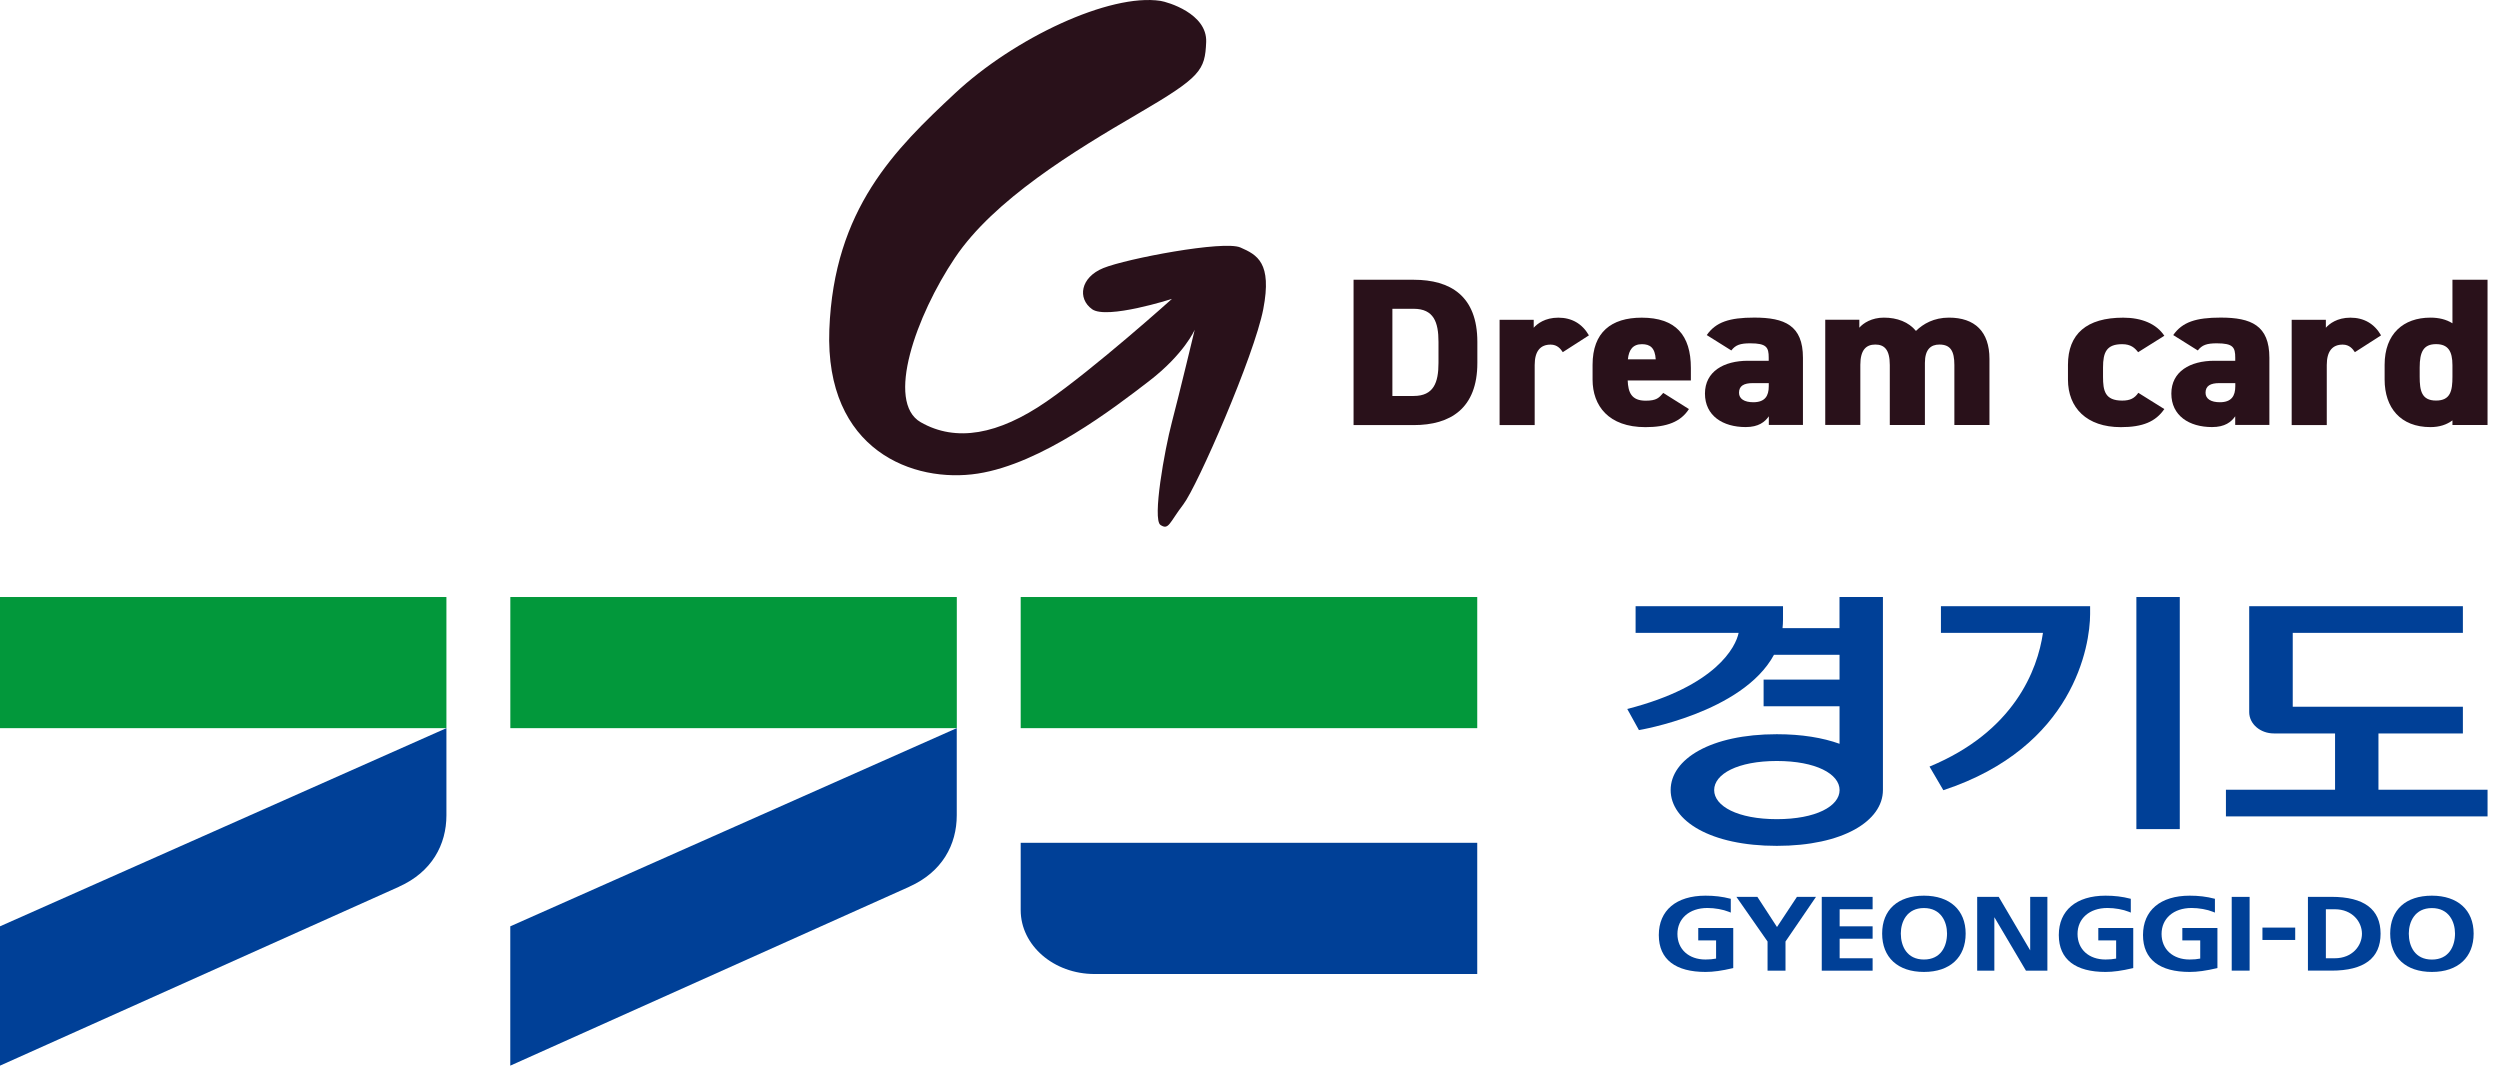 <svg width="134" height="58" viewBox="0 0 134 58" fill="none" xmlns="http://www.w3.org/2000/svg">
<path d="M51.285 32H27.354V39.029H51.285V32Z" fill="#02983B"/>
<path d="M48.746 47.526L27.351 57.119V49.651L51.282 39.029V43.701C51.282 45.277 50.499 46.739 48.746 47.523V47.526Z" fill="#004097"/>
<path d="M79.18 32H54.709V39.029H79.18V32Z" fill="#02983B"/>
<path d="M23.928 32H0V39.029H23.928V32Z" fill="#02983B"/>
<path d="M21.393 47.526L0 57.119V49.651L23.928 39.029V43.701C23.928 45.277 23.143 46.739 21.393 47.523V47.526Z" fill="#004097"/>
<path d="M54.709 45.175V48.782C54.709 50.672 56.479 52.207 58.665 52.207H79.18V45.175H54.709Z" fill="#004097"/>
<path d="M116.836 32H114.51V44.44H116.836V32Z" fill="#004097"/>
<path d="M98.602 33.668H95.544C95.56 33.518 95.569 33.365 95.569 33.206V32.491H87.668V33.922H93.19C93.044 34.648 92.016 36.773 87.221 38.001L87.847 39.133C87.847 39.133 93.399 38.216 95.085 35.098H98.599V36.425H94.529V37.855H98.599V39.867C97.702 39.543 96.573 39.354 95.236 39.354C91.686 39.354 89.547 40.692 89.547 42.346C89.547 43.999 91.686 45.338 95.236 45.338C98.787 45.338 100.923 43.999 100.925 42.348V32H98.597V33.668H98.602ZM95.239 43.907C93.142 43.907 91.879 43.21 91.879 42.348C91.879 41.486 93.142 40.789 95.239 40.789C97.336 40.789 98.602 41.486 98.602 42.348C98.602 43.21 97.336 43.907 95.239 43.907Z" fill="#004097"/>
<path d="M127.485 42.329V39.312H132.011V37.882H122.891V33.922H132.011V32.491H120.557V38.17C120.557 38.802 121.15 39.312 121.879 39.312H125.159V42.329H119.31V43.759H133.333V42.329H127.487H127.485Z" fill="#004097"/>
<path d="M104.163 42.355C111.172 40.046 112.027 34.592 112.03 32.92V32.491H104.034V33.922H109.503C109.212 35.921 107.951 39.216 103.422 41.089L104.163 42.355Z" fill="#004097"/>
<path d="M120.579 48.073H119.62V52.026H120.579V48.073Z" fill="#004097"/>
<path d="M123.023 49.719H121.267V50.382H123.023V49.719Z" fill="#004097"/>
<path d="M124.969 48.073H123.705V52.026H124.969C126.716 52.026 127.599 51.36 127.599 50.048C127.599 48.736 126.713 48.071 124.969 48.071V48.073ZM126.601 50.051C126.601 50.687 126.09 51.363 125.142 51.363H124.667V48.736H125.142C126.09 48.736 126.601 49.412 126.601 50.048V50.051Z" fill="#004097"/>
<path d="M130.35 48.008C128.95 48.008 128.114 48.768 128.114 50.041C128.114 51.314 128.95 52.096 130.35 52.096C131.751 52.096 132.587 51.309 132.587 50.041C132.587 48.773 131.729 48.008 130.35 48.008ZM131.589 50.041C131.589 50.714 131.265 51.433 130.35 51.433C129.436 51.433 129.112 50.714 129.112 50.041C129.112 49.409 129.436 48.673 130.35 48.673C131.265 48.673 131.589 49.411 131.589 50.041Z" fill="#004097"/>
<path d="M116.973 49.741V50.404H117.932V51.38C117.767 51.413 117.577 51.43 117.364 51.43C116.464 51.43 115.86 50.881 115.86 50.06C115.86 49.24 116.492 48.668 117.468 48.668C117.862 48.668 118.304 48.746 118.619 48.874L118.72 48.915V48.175L118.698 48.17C118.27 48.058 117.848 48.008 117.367 48.008C115.799 48.008 114.865 48.797 114.865 50.118C114.865 51.44 115.776 52.096 117.367 52.096C117.784 52.096 118.236 52.033 118.835 51.893L118.854 51.888V49.741H116.976H116.973Z" fill="#004097"/>
<path d="M95.247 49.688L94.204 48.085L94.196 48.073H93.072L94.741 50.465V52.028H95.703V50.465L97.336 48.073H96.315L95.247 49.688Z" fill="#004097"/>
<path d="M98.605 50.315H100.372V49.651H98.605V48.736H100.372V48.073H97.646V52.028H100.372V51.363H98.605V50.315Z" fill="#004097"/>
<path d="M103.123 48.008C101.722 48.008 100.883 48.768 100.883 50.041C100.883 51.314 101.719 52.096 103.123 52.096C104.526 52.096 105.359 51.309 105.359 50.041C105.359 48.773 104.504 48.008 103.123 48.008ZM103.123 51.43C102.209 51.43 101.884 50.711 101.884 50.038C101.884 49.407 102.209 48.671 103.123 48.671C104.037 48.671 104.361 49.409 104.361 50.038C104.361 50.711 104.037 51.43 103.123 51.43Z" fill="#004097"/>
<path d="M108.818 50.939L107.14 48.087L107.135 48.073H105.977V52.028H106.897V49.162L108.583 52.014L108.591 52.028H109.74V48.073H108.818V50.939Z" fill="#004097"/>
<path d="M91.026 49.741V50.404H91.982V51.38C91.817 51.413 91.627 51.43 91.414 51.43C90.517 51.43 89.91 50.881 89.91 50.06C89.91 49.24 90.542 48.668 91.518 48.668C91.912 48.668 92.354 48.746 92.67 48.874L92.77 48.915V48.175L92.748 48.17C92.317 48.058 91.895 48.008 91.414 48.008C89.846 48.008 88.912 48.797 88.912 50.118C88.912 51.44 89.826 52.096 91.414 52.096C91.834 52.096 92.287 52.033 92.882 51.893L92.902 51.888V49.741H91.023H91.026Z" fill="#004097"/>
<path d="M112.469 49.741V50.404H113.425V51.38C113.26 51.413 113.07 51.43 112.857 51.43C111.957 51.43 111.356 50.881 111.356 50.06C111.356 49.24 111.985 48.668 112.961 48.668C113.355 48.668 113.797 48.746 114.113 48.874L114.211 48.915V48.175L114.188 48.17C113.758 48.058 113.336 48.008 112.855 48.008C111.286 48.008 110.352 48.797 110.352 50.118C110.352 51.44 111.264 52.096 112.855 52.096C113.271 52.096 113.727 52.033 114.322 51.893L114.342 51.888V49.741H112.463H112.469Z" fill="#004097"/>
<path d="M72.551 22.783V14.995H75.775C77.743 14.995 79.186 15.864 79.186 18.326V19.455C79.186 21.892 77.743 22.785 75.775 22.785H72.551V22.783ZM77.103 19.452V18.323C77.103 17.273 76.852 16.551 75.772 16.551H74.632V21.224H75.772C76.849 21.224 77.103 20.5 77.103 19.452Z" fill="#29111A"/>
<path d="M83.764 18.875C83.653 18.706 83.475 18.471 83.113 18.471C82.573 18.471 82.259 18.809 82.259 19.565V22.783H80.378V17.14H82.207V17.567C82.395 17.354 82.81 17.027 83.525 17.027C84.239 17.027 84.803 17.344 85.166 17.975L83.762 18.878L83.764 18.875Z" fill="#29111A"/>
<path d="M90.527 21.924C90.088 22.613 89.336 22.895 88.196 22.895C86.213 22.895 85.362 21.744 85.362 20.346V19.555C85.362 17.805 86.366 17.027 87.997 17.027C89.816 17.027 90.631 17.965 90.631 19.725V20.392H87.244C87.269 21.035 87.446 21.477 88.209 21.477C88.798 21.477 88.924 21.32 89.15 21.06L90.53 21.928L90.527 21.924ZM87.255 19.261H88.747C88.708 18.64 88.447 18.448 88.007 18.448C87.519 18.448 87.304 18.753 87.255 19.261Z" fill="#29111A"/>
<path d="M93.688 19.339H94.803V19.17C94.803 18.618 94.691 18.402 93.813 18.402C93.273 18.402 93.022 18.493 92.799 18.785L91.482 17.96C91.97 17.261 92.698 17.023 94.029 17.023C95.659 17.023 96.638 17.44 96.638 19.177V22.778H94.809V22.314C94.596 22.618 94.258 22.891 93.568 22.891C92.338 22.891 91.386 22.279 91.386 21.096C91.386 19.914 92.39 19.337 93.693 19.337L93.688 19.339ZM94.803 20.535H93.95C93.472 20.535 93.211 20.682 93.211 21.052C93.211 21.379 93.5 21.56 93.977 21.56C94.604 21.56 94.806 21.222 94.806 20.701V20.532L94.803 20.535Z" fill="#29111A"/>
<path d="M97.83 17.138H99.66V17.565C99.873 17.317 100.325 17.025 100.977 17.025C101.691 17.025 102.305 17.261 102.695 17.737C103.085 17.354 103.66 17.025 104.465 17.025C105.845 17.025 106.635 17.768 106.635 19.236V22.78H104.754V19.563C104.754 18.807 104.541 18.468 103.952 18.468C103.502 18.468 103.175 18.716 103.175 19.45V22.78H101.293V19.563C101.293 18.728 100.993 18.468 100.516 18.468C100.039 18.468 99.714 18.738 99.714 19.55V22.778H97.833V17.135L97.83 17.138Z" fill="#29111A"/>
<path d="M116.008 21.924C115.544 22.601 114.854 22.895 113.676 22.895C111.844 22.895 110.843 21.857 110.843 20.346V19.555C110.843 17.896 111.847 17.027 113.802 17.027C114.792 17.027 115.583 17.354 116.008 17.997L114.604 18.878C114.429 18.652 114.214 18.448 113.75 18.448C112.921 18.448 112.722 18.866 112.722 19.7V20.196C112.722 20.942 112.823 21.472 113.75 21.472C114.175 21.472 114.415 21.347 114.614 21.055L116.005 21.924H116.008Z" fill="#29111A"/>
<path d="M118.694 19.339H119.809V19.17C119.809 18.618 119.698 18.402 118.82 18.402C118.28 18.402 118.029 18.493 117.802 18.785L116.485 17.96C116.973 17.261 117.701 17.023 119.029 17.023C120.66 17.023 121.639 17.44 121.639 19.177V22.778H119.807V22.314C119.594 22.618 119.256 22.891 118.566 22.891C117.336 22.891 116.384 22.279 116.384 21.096C116.384 19.914 117.388 19.337 118.691 19.337L118.694 19.339ZM119.809 20.535H118.956C118.479 20.535 118.217 20.682 118.217 21.052C118.217 21.379 118.506 21.56 118.983 21.56C119.61 21.56 119.812 21.222 119.812 20.701V20.532L119.809 20.535Z" fill="#29111A"/>
<path d="M126.22 18.875C126.109 18.706 125.931 18.471 125.569 18.471C125.029 18.471 124.715 18.809 124.715 19.565V22.783H122.834V17.14H124.666V17.567C124.854 17.354 125.269 17.027 125.983 17.027C126.698 17.027 127.262 17.344 127.625 17.975L126.22 18.878V18.875Z" fill="#29111A"/>
<path d="M131.451 14.993H133.332V22.78H131.451V22.532C131.151 22.758 130.761 22.893 130.273 22.893C128.667 22.893 127.816 21.855 127.816 20.343V19.553C127.816 17.894 128.819 17.025 130.273 17.025C130.712 17.025 131.113 17.116 131.451 17.329V14.993ZM131.451 20.196V19.575C131.451 18.819 131.214 18.446 130.573 18.446C129.896 18.446 129.695 18.863 129.695 19.698V20.194C129.695 20.94 129.796 21.47 130.573 21.47C131.35 21.47 131.451 20.94 131.451 20.194V20.196Z" fill="#29111A"/>
<path fill-rule="evenodd" clip-rule="evenodd" d="M62.202 0.047C62.568 0.103 64.711 0.719 64.651 2.251C64.588 3.78 64.367 4.128 60.978 6.106C57.588 8.084 53.274 10.703 51.185 13.818C49.096 16.932 47.46 21.548 49.35 22.631C51.24 23.713 53.506 23.303 56.083 21.529C58.66 19.754 62.816 16.021 62.816 16.021C62.816 16.021 59.32 17.143 58.532 16.571C57.744 15.999 57.904 14.87 59.142 14.367C60.38 13.864 65.592 12.873 66.486 13.265C67.381 13.658 68.193 14.075 67.711 16.571C67.228 19.067 64.177 26.057 63.427 27.036C62.677 28.015 62.647 28.433 62.202 28.138C61.758 27.844 62.418 24.13 62.813 22.631C63.208 21.131 64.037 17.673 64.037 17.673C64.037 17.673 63.486 18.967 61.589 20.427C59.691 21.887 55.837 24.852 52.41 25.384C48.982 25.917 44.21 24.162 44.452 17.671C44.698 11.182 47.995 7.984 51.185 5.004C54.373 2.025 59.486 -0.366 62.202 0.047Z" fill="#29111A"/>
</svg>
